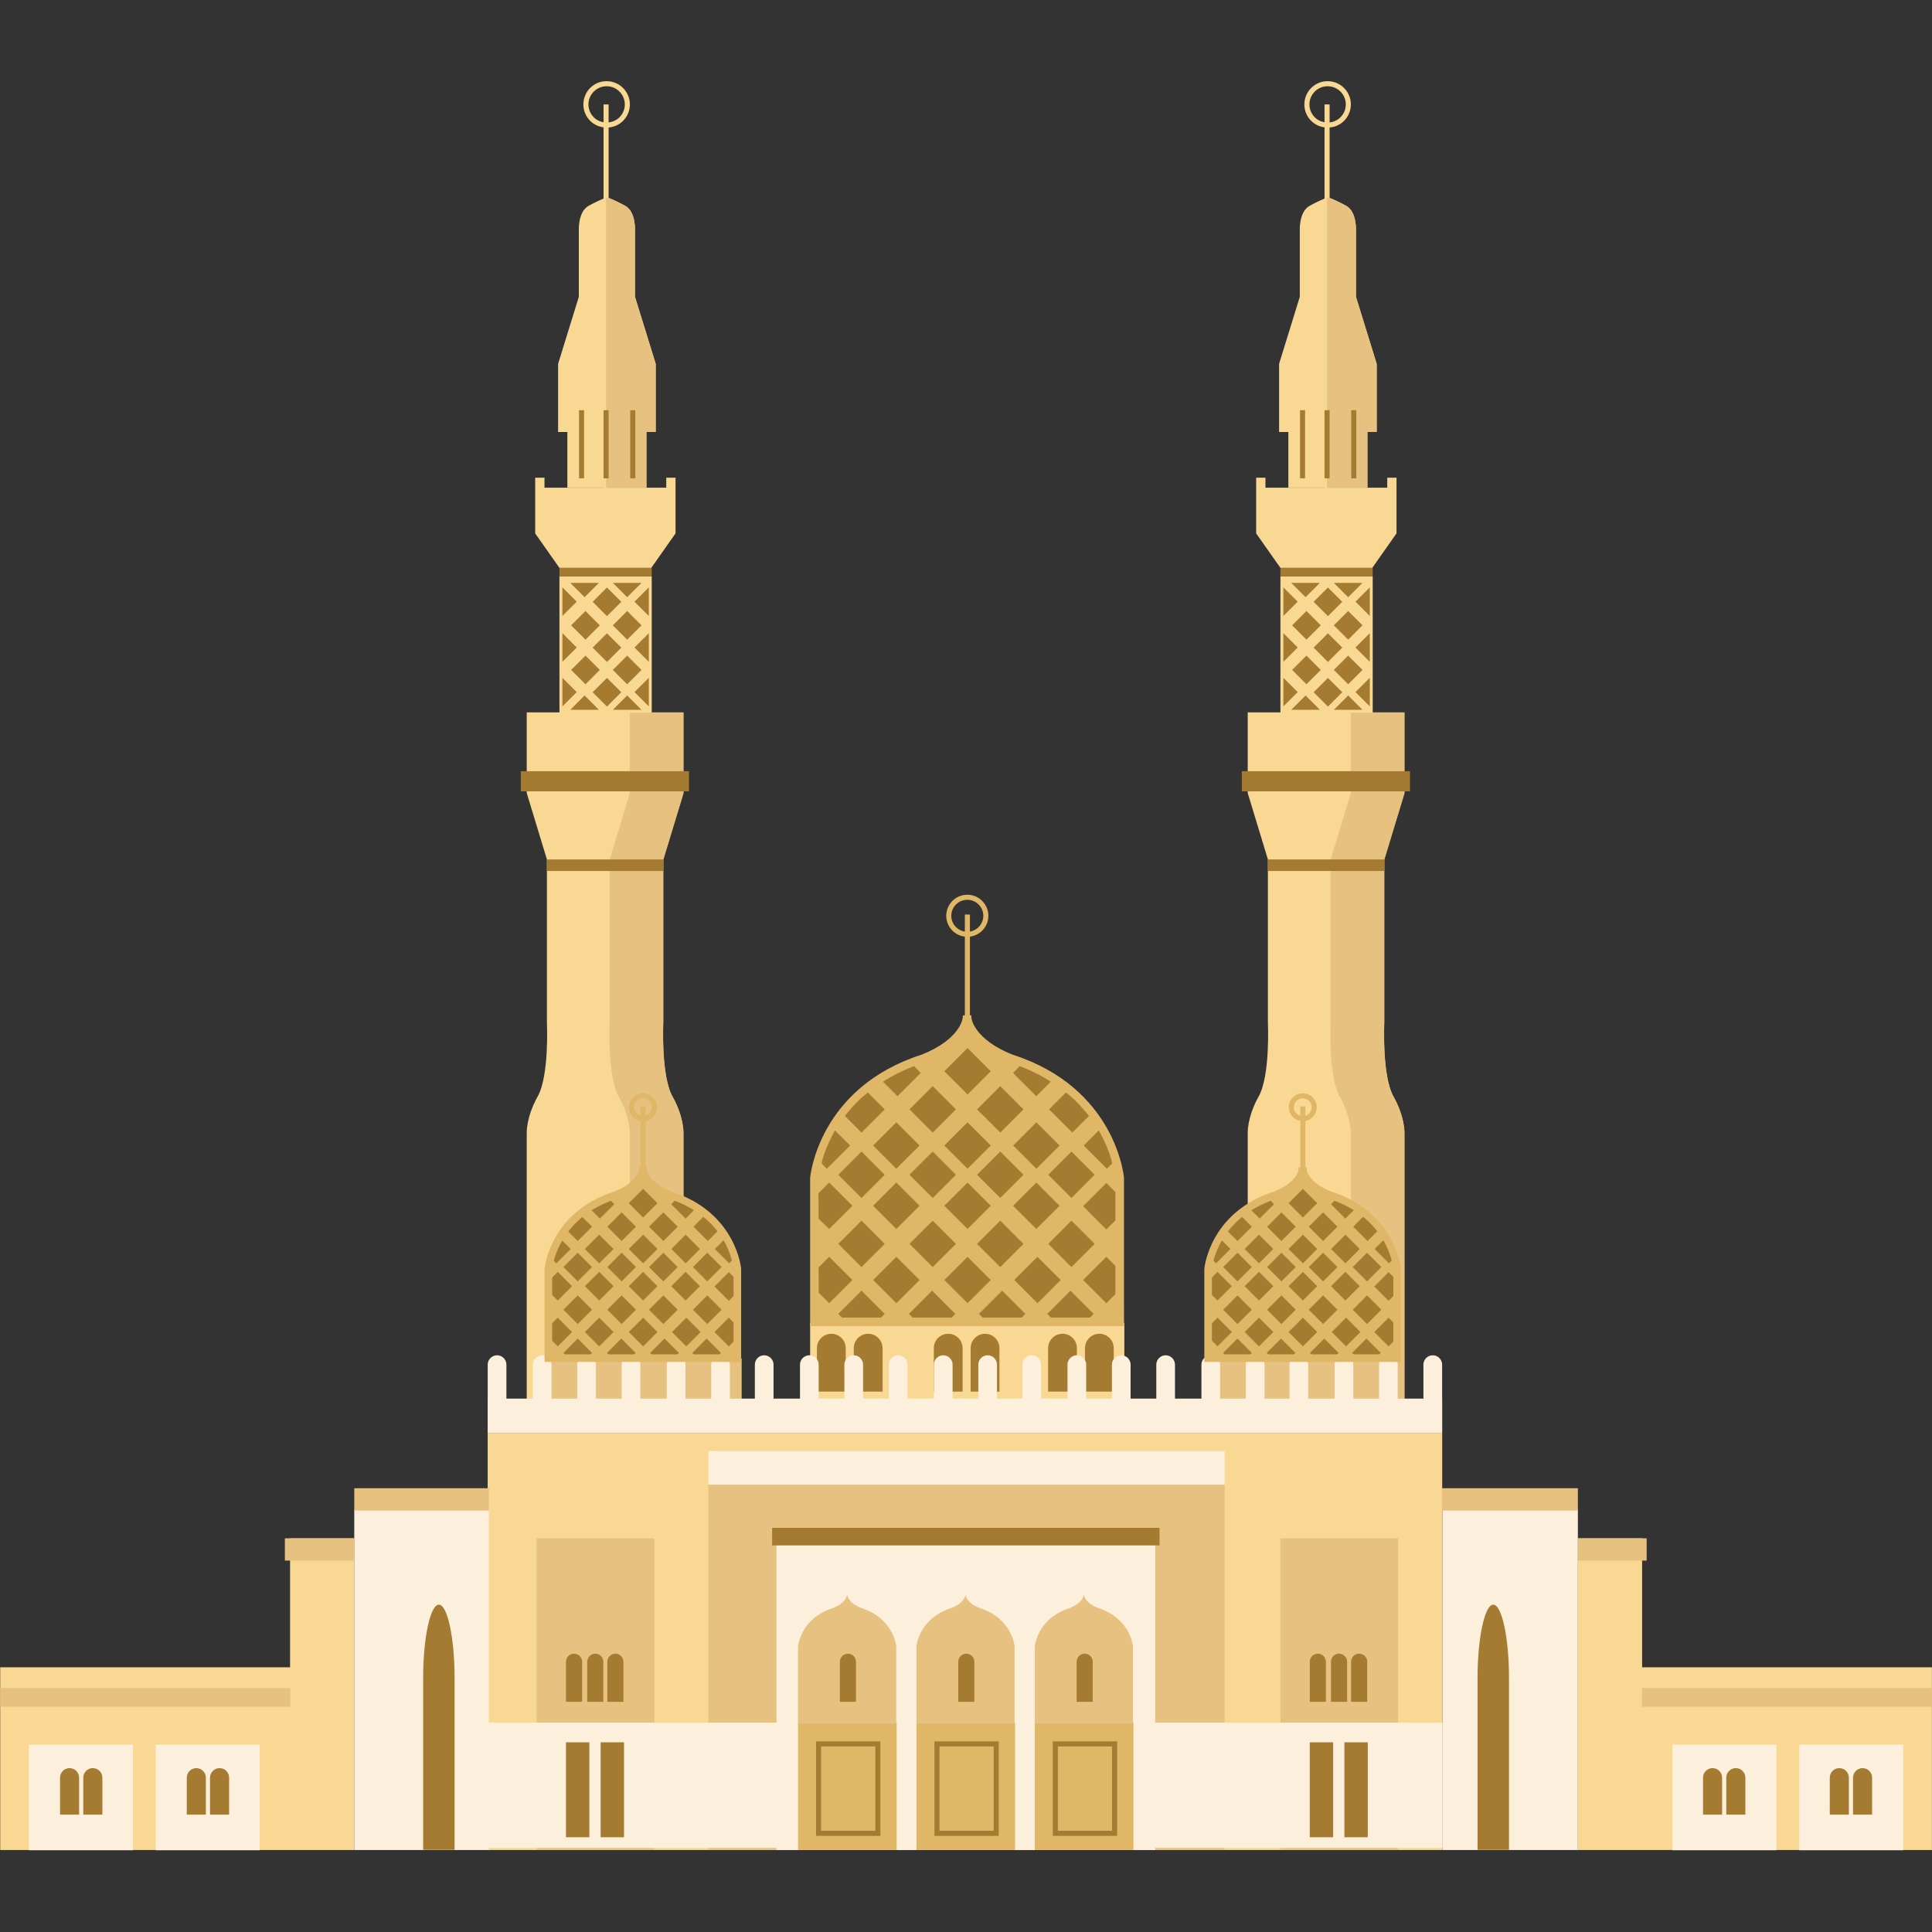 <svg xmlns="http://www.w3.org/2000/svg" xmlns:xlink="http://www.w3.org/1999/xlink" width="500" zoomAndPan="magnify" viewBox="0 0 375 375" height="500" preserveAspectRatio="xMidYMid meet" version="1.2"><rect x="0" y="0" width="375" height="375" fill="#333333" stroke="none"/><defs><clipPath id="774c3593b0"><path d="M 0.039 256.648 L 374.992 256.648 L 374.992 359.105 L 0.039 359.105 Z M 0.039 256.648 "/></clipPath><clipPath id="6d7721e535"><path d="M 104 288 L 272 288 L 272 359.184 L 104 359.184 Z M 104 288 "/></clipPath><clipPath id="258982571e"><path d="M 68 293 L 307 293 L 307 359.184 L 68 359.184 Z M 68 293 "/></clipPath><clipPath id="b637a6a366"><path d="M 154 334 L 220 334 L 220 359.184 L 154 359.184 Z M 154 334 "/></clipPath><clipPath id="837b568346"><path d="M 5.516 338 L 370 338 L 370 359.133 L 5.516 359.133 Z M 5.516 338 "/></clipPath><clipPath id="1443cb21d0"><path d="M 102 15.684 L 273 15.684 L 273 277 L 102 277 Z M 102 15.684 "/></clipPath><clipPath id="b814398baa"><path d="M 0.039 288.715 L 374.992 288.715 L 374.992 334.859 L 0.039 334.859 Z M 0.039 288.715 "/></clipPath><clipPath id="10186dfa9d"><path d="M 11 79 L 364 79 L 364 359.184 L 11 359.184 Z M 11 79 "/></clipPath></defs><g id="bb65a606c2"><g clip-rule="nonzero" clip-path="url(#774c3593b0)"><path style=" stroke:none;fill-rule:nonzero;fill:#f8d893;fill-opacity:1;" d="M 94.656 359.086 L 279.93 359.086 L 279.93 278.129 L 94.656 278.129 Z M 218.234 256.754 L 157.246 256.754 L 157.246 274.812 L 218.234 274.812 Z M 318.734 323.617 L 318.734 298.59 L 306.262 298.59 L 306.262 359.086 L 374.988 359.086 L 374.988 323.617 Z M 56.301 298.59 L 68.762 298.59 L 68.762 359.086 L 0.039 359.086 L 0.039 323.617 L 56.301 323.617 L 56.301 298.59 "/></g><g clip-rule="nonzero" clip-path="url(#6d7721e535)"><path style=" stroke:none;fill-rule:nonzero;fill:#e6c17f;fill-opacity:1;" d="M 248.523 298.59 L 248.523 359.086 L 271.363 359.086 L 271.363 298.59 Z M 137.5 359.086 L 237.707 359.086 L 237.707 288.145 L 137.5 288.145 Z M 104.156 298.59 L 127 298.59 L 127 359.086 L 104.156 359.086 L 104.156 298.59 "/></g><g clip-rule="nonzero" clip-path="url(#258982571e)"><path style=" stroke:none;fill-rule:nonzero;fill:#fcf0dd;fill-opacity:1;" d="M 279.957 293.02 L 279.957 359.086 L 306.266 359.086 L 306.266 293.02 Z M 224.227 334.371 L 279.93 334.371 L 279.93 358.688 L 224.227 358.688 L 224.227 359.086 L 150.715 359.086 L 150.715 358.688 L 94.887 358.688 L 94.887 359.086 L 68.762 359.086 L 68.762 293.02 L 94.887 293.02 L 94.887 334.371 L 150.715 334.371 L 150.715 299.902 L 224.227 299.902 L 224.227 334.371 "/></g><g clip-rule="nonzero" clip-path="url(#b637a6a366)"><path style=" stroke:none;fill-rule:nonzero;fill:#e0b667;fill-opacity:1;" d="M 200.855 334.34 L 200.855 359.086 L 220 359.086 L 220 334.34 Z M 177.879 359.086 L 197.02 359.086 L 197.02 334.34 L 177.879 334.34 Z M 154.898 334.34 L 174.043 334.34 L 174.043 359.086 L 154.898 359.086 L 154.898 334.34 "/></g><g clip-rule="nonzero" clip-path="url(#837b568346)"><path style=" stroke:none;fill-rule:nonzero;fill:#fcf0dd;fill-opacity:1;" d="M 324.633 359.133 L 344.809 359.133 L 344.809 338.633 L 324.633 338.633 Z M 349.234 338.633 L 349.234 359.133 L 369.41 359.133 L 369.41 338.633 Z M 30.219 359.133 L 50.391 359.133 L 50.391 338.633 L 30.219 338.633 Z M 5.617 338.633 L 25.793 338.633 L 25.793 359.133 L 5.617 359.133 L 5.617 338.633 "/></g><g clip-rule="nonzero" clip-path="url(#1443cb21d0)"><path style=" stroke:none;fill-rule:nonzero;fill:#f8d893;fill-opacity:1;" d="M 257.09 23.73 L 257.09 20.27 L 258.074 20.27 L 258.074 23.766 C 258.82 23.684 259.52 23.379 260.078 22.867 C 260.773 22.227 261.18 21.355 261.215 20.414 C 261.254 19.473 260.926 18.574 260.285 17.879 C 259.648 17.188 258.777 16.785 257.836 16.742 C 257.785 16.742 257.734 16.742 257.684 16.742 C 256.797 16.742 255.953 17.066 255.297 17.672 C 254.605 18.312 254.199 19.184 254.164 20.121 C 254.125 21.062 254.453 21.965 255.09 22.66 C 255.629 23.238 256.324 23.598 257.09 23.73 Z M 248.527 110.223 L 243.82 103.531 L 243.82 92.719 L 245.625 92.719 L 245.625 94.656 L 257.09 94.656 L 257.09 94.641 L 250.07 94.641 L 250.07 83.848 L 248.27 83.848 L 248.27 70.625 L 252.289 57.613 L 252.289 44.812 C 252.289 44.812 252.078 41.109 254.199 39.945 C 255.539 39.207 256.539 38.77 257.09 38.543 L 257.09 24.719 C 256.047 24.582 255.09 24.105 254.367 23.324 C 253.551 22.438 253.129 21.285 253.18 20.082 C 253.23 18.875 253.746 17.766 254.633 16.949 C 255.52 16.133 256.656 15.707 257.875 15.762 C 259.082 15.812 260.195 16.328 261.012 17.215 C 261.824 18.102 262.246 19.254 262.199 20.457 C 262.148 21.66 261.633 22.77 260.742 23.59 C 260 24.273 259.066 24.664 258.074 24.746 L 258.074 38.422 C 258.48 38.574 259.613 39.023 261.285 39.945 C 263.402 41.109 263.191 44.812 263.191 44.812 L 263.191 57.613 L 267.215 70.625 L 267.215 83.848 L 265.414 83.848 L 265.414 94.641 L 258.074 94.641 L 258.074 94.656 L 269.262 94.656 L 269.262 92.719 L 271.062 92.719 L 271.062 103.531 L 266.355 110.223 Z M 270.461 212.824 C 268.172 208.746 268.664 198.469 268.664 198.469 L 268.664 166.816 L 272.582 153.926 L 272.582 138.266 L 266.441 138.266 L 266.441 111.891 L 248.527 111.891 L 248.527 138.266 L 242.18 138.266 L 242.18 153.926 L 246.098 166.816 L 246.098 198.469 C 246.098 198.469 246.586 208.746 244.305 212.824 C 242.02 216.902 242.18 220.004 242.18 220.004 L 242.18 276.941 L 272.582 276.941 L 272.582 220.004 C 272.582 220.004 272.742 216.902 270.461 212.824 Z M 117.148 23.73 L 117.148 20.27 L 118.133 20.27 L 118.133 23.762 C 118.875 23.68 119.578 23.379 120.137 22.867 C 120.828 22.227 121.234 21.355 121.273 20.414 C 121.352 18.473 119.836 16.824 117.891 16.742 C 117.844 16.742 117.793 16.742 117.746 16.742 C 115.867 16.742 114.297 18.23 114.219 20.121 C 114.184 21.062 114.512 21.965 115.152 22.66 C 115.684 23.238 116.383 23.598 117.148 23.73 Z M 108.586 110.223 L 103.879 103.531 L 103.879 92.719 L 105.684 92.719 L 105.684 94.656 L 117.148 94.656 L 117.148 94.641 L 110.125 94.641 L 110.125 83.848 L 108.328 83.848 L 108.328 70.625 L 112.348 57.613 L 112.348 44.812 C 112.348 44.812 112.137 41.109 114.254 39.945 C 115.598 39.207 116.598 38.77 117.148 38.543 L 117.148 24.719 C 116.105 24.582 115.148 24.105 114.426 23.324 C 113.609 22.438 113.188 21.285 113.238 20.082 C 113.34 17.598 115.418 15.645 117.934 15.762 C 120.418 15.863 122.359 17.969 122.258 20.457 C 122.203 21.66 121.691 22.77 120.801 23.59 C 120.059 24.273 119.125 24.664 118.133 24.746 L 118.133 38.422 C 118.539 38.574 119.672 39.023 121.348 39.945 C 123.461 41.109 123.25 44.812 123.25 44.812 L 123.25 57.613 L 127.273 70.625 L 127.273 83.848 L 125.473 83.848 L 125.473 94.641 L 118.133 94.641 L 118.133 94.656 L 129.32 94.656 L 129.32 92.719 L 131.121 92.719 L 131.121 103.531 L 126.414 110.223 Z M 130.52 212.824 C 132.801 216.902 132.637 220.004 132.637 220.004 L 132.637 276.941 L 102.238 276.941 L 102.238 220.004 C 102.238 220.004 102.078 216.902 104.363 212.824 C 106.645 208.746 106.156 198.469 106.156 198.469 L 106.156 166.816 L 102.238 153.926 L 102.238 138.266 L 108.586 138.266 L 108.586 111.891 L 126.5 111.891 L 126.5 138.266 L 132.637 138.266 L 132.637 153.926 L 128.719 166.816 L 128.719 198.469 C 128.719 198.469 128.23 208.746 130.52 212.824 "/></g><path style=" stroke:none;fill-rule:nonzero;fill:#e6c17f;fill-opacity:1;" d="M 270.496 212.883 C 268.211 208.805 268.703 198.527 268.703 198.527 L 268.703 166.879 L 272.617 153.988 L 272.617 138.324 L 262.188 138.324 L 262.188 153.988 L 258.273 166.879 L 258.273 198.527 C 258.273 198.527 257.781 208.805 260.066 212.883 C 262.352 216.961 262.188 220.062 262.188 220.062 L 262.188 277 L 272.617 277 L 272.617 220.062 C 272.617 220.062 272.781 216.961 270.496 212.883 Z M 265.414 83.848 L 267.215 83.848 L 267.215 70.625 L 263.191 57.613 L 263.191 44.812 C 263.191 44.812 263.402 41.109 261.285 39.945 C 259.172 38.785 257.898 38.359 257.898 38.359 L 257.582 38.359 L 257.582 94.684 L 265.414 94.641 Z M 128.758 198.527 L 128.758 166.879 L 132.676 153.988 L 132.676 138.324 L 122.246 138.324 L 122.246 153.988 L 118.328 166.879 L 118.328 198.527 C 118.328 198.527 117.836 208.805 120.125 212.883 C 122.41 216.961 122.246 220.062 122.246 220.062 L 122.246 277 L 132.676 277 L 132.676 220.062 C 132.676 220.062 132.836 216.961 130.555 212.883 C 128.27 208.805 128.758 198.527 128.758 198.527 Z M 125.473 94.641 L 117.641 94.684 L 117.641 38.359 L 117.961 38.359 C 117.961 38.359 119.227 38.785 121.348 39.945 C 123.461 41.109 123.25 44.812 123.25 44.812 L 123.25 57.613 L 127.273 70.625 L 127.273 83.848 L 125.473 83.848 L 125.473 94.641 "/><path style=" stroke:none;fill-rule:nonzero;fill:#e6c17f;fill-opacity:1;" d="M 233.699 263.668 L 233.699 274.812 L 272.016 274.812 L 272.016 263.668 Z M 105.641 263.668 L 143.957 263.668 L 143.957 274.812 L 105.641 274.812 L 105.641 263.668 "/><path style=" stroke:none;fill-rule:nonzero;fill:#e0b667;fill-opacity:1;" d="M 217.43 256.668 L 217.43 228.629 C 217.43 228.629 216.145 211.75 196.219 205.375 C 188.246 202.188 187.852 197.809 187.852 197.809 L 187.566 197.809 C 187.566 197.809 187.164 202.188 179.195 205.375 C 159.27 211.75 157.984 228.629 157.984 228.629 L 157.984 256.668 Z M 271.18 263.613 L 271.18 246.309 C 271.18 246.309 270.387 235.895 258.09 231.961 C 253.172 229.992 252.926 227.289 252.926 227.289 L 252.75 227.289 C 252.75 227.289 252.504 229.992 247.582 231.961 C 235.289 235.895 234.492 246.309 234.492 246.309 L 234.492 263.613 Z M 106.434 263.613 L 106.434 246.309 C 106.434 246.309 107.227 235.895 119.523 231.961 C 124.445 229.992 124.688 227.289 124.688 227.289 L 124.867 227.289 C 124.867 227.289 125.109 229.992 130.027 231.961 C 142.328 235.895 143.121 246.309 143.121 246.309 L 143.121 263.613 L 106.434 263.613 "/><path style=" stroke:none;fill-rule:nonzero;fill:#a47b30;fill-opacity:1;" d="M 213.387 258.883 C 211.852 258.883 210.594 260.137 210.594 261.672 L 210.594 270.109 L 216.18 270.109 L 216.18 261.672 C 216.18 260.137 214.922 258.883 213.387 258.883 Z M 206.234 258.883 C 204.699 258.883 203.441 260.137 203.441 261.672 L 203.441 270.109 L 209.027 270.109 L 209.027 261.672 C 209.027 260.137 207.77 258.883 206.234 258.883 Z M 191.195 258.883 C 189.66 258.883 188.406 260.137 188.406 261.672 L 188.406 270.109 L 193.988 270.109 L 193.988 261.672 C 193.988 260.137 192.734 258.883 191.195 258.883 Z M 184.043 258.883 C 182.512 258.883 181.254 260.137 181.254 261.672 L 181.254 270.109 L 186.84 270.109 L 186.84 261.672 C 186.84 260.137 185.582 258.883 184.043 258.883 Z M 168.508 258.883 C 166.977 258.883 165.719 260.137 165.719 261.672 L 165.719 270.109 L 171.305 270.109 L 171.305 261.672 C 171.305 260.137 170.047 258.883 168.508 258.883 Z M 164.152 261.672 L 164.152 270.109 L 158.566 270.109 L 158.566 261.672 C 158.566 260.137 159.824 258.883 161.359 258.883 C 162.891 258.883 164.152 260.137 164.152 261.672 "/><path style=" stroke:none;fill-rule:nonzero;fill:#fcf0dd;fill-opacity:1;" d="M 279.914 271.473 L 279.914 264.871 C 279.914 263.875 279.098 263.059 278.102 263.059 C 277.102 263.059 276.285 263.875 276.285 264.871 L 276.285 271.473 L 271.297 271.473 L 271.297 264.871 C 271.297 263.875 270.477 263.059 269.48 263.059 C 268.484 263.059 267.668 263.875 267.668 264.871 L 267.668 271.473 L 262.68 271.473 L 262.68 264.871 C 262.68 263.875 261.863 263.059 260.863 263.059 C 259.867 263.059 259.051 263.875 259.051 264.871 L 259.051 271.473 L 253.918 271.473 L 253.918 264.871 C 253.918 263.875 253.102 263.059 252.105 263.059 C 251.105 263.059 250.289 263.875 250.289 264.871 L 250.289 271.473 L 245.445 271.473 L 245.445 264.871 C 245.445 263.875 244.629 263.059 243.629 263.059 C 242.633 263.059 241.816 263.875 241.816 264.871 L 241.816 271.473 L 236.824 271.473 L 236.824 264.871 C 236.824 263.875 236.012 263.059 235.012 263.059 C 234.016 263.059 233.199 263.875 233.199 264.871 L 233.199 271.473 L 228.062 271.473 L 228.062 264.871 C 228.062 263.875 227.246 263.059 226.25 263.059 C 225.25 263.059 224.438 263.875 224.438 264.871 L 224.438 271.473 L 219.449 271.473 L 219.449 264.871 C 219.449 263.875 218.633 263.059 217.633 263.059 C 216.637 263.059 215.82 263.875 215.82 264.871 L 215.82 271.473 L 210.828 271.473 L 210.828 264.871 C 210.828 263.875 210.012 263.059 209.016 263.059 C 208.02 263.059 207.203 263.875 207.203 264.871 L 207.203 271.473 L 202.07 271.473 L 202.07 264.871 C 202.07 263.875 201.254 263.059 200.254 263.059 C 199.258 263.059 198.441 263.875 198.441 264.871 L 198.441 271.473 L 193.516 271.473 L 193.516 264.871 C 193.516 263.875 192.699 263.059 191.703 263.059 C 190.707 263.059 189.887 263.875 189.887 264.871 L 189.887 271.473 L 184.898 271.473 L 184.898 264.871 C 184.898 263.875 184.086 263.059 183.09 263.059 C 182.09 263.059 181.273 263.875 181.273 264.871 L 181.273 271.473 L 176.137 271.473 L 176.137 264.871 C 176.137 263.875 175.32 263.059 174.324 263.059 C 173.328 263.059 172.512 263.875 172.512 264.871 L 172.512 271.473 L 167.523 271.473 L 167.523 264.871 C 167.523 263.875 166.703 263.059 165.707 263.059 C 164.711 263.059 163.895 263.875 163.895 264.871 L 163.895 271.473 L 158.902 271.473 L 158.902 264.871 C 158.902 263.875 158.09 263.059 157.09 263.059 C 156.094 263.059 155.277 263.875 155.277 264.871 L 155.277 271.473 L 150.141 271.473 L 150.141 264.871 C 150.141 263.875 149.324 263.059 148.328 263.059 C 147.328 263.059 146.516 263.875 146.516 264.871 L 146.516 271.473 L 141.668 271.473 L 141.668 264.871 C 141.668 263.875 140.855 263.059 139.855 263.059 C 138.859 263.059 138.043 263.875 138.043 264.871 L 138.043 271.473 L 133.051 271.473 L 133.051 264.871 C 133.051 263.875 132.234 263.059 131.234 263.059 C 130.238 263.059 129.422 263.875 129.422 264.871 L 129.422 271.473 L 124.289 271.473 L 124.289 264.871 C 124.289 263.875 123.473 263.059 122.477 263.059 C 121.48 263.059 120.66 263.875 120.66 264.871 L 120.66 271.473 L 115.672 271.473 L 115.672 264.871 C 115.672 263.875 114.859 263.059 113.859 263.059 C 112.863 263.059 112.047 263.875 112.047 264.871 L 112.047 271.473 L 107.055 271.473 L 107.055 264.871 C 107.055 263.875 106.238 263.059 105.242 263.059 C 104.242 263.059 103.426 263.875 103.426 264.871 L 103.426 271.473 L 98.293 271.473 L 98.293 264.871 C 98.293 263.875 97.477 263.059 96.48 263.059 C 95.48 263.059 94.664 263.875 94.664 264.871 L 94.664 271.473 L 94.656 271.473 L 94.656 278.152 L 279.93 278.152 L 279.93 271.473 Z M 137.5 281.648 L 237.707 281.648 L 237.707 288.168 L 137.5 288.168 L 137.5 281.648 "/><g clip-rule="nonzero" clip-path="url(#b814398baa)"><path style=" stroke:none;fill-rule:nonzero;fill:#e6c17f;fill-opacity:1;" d="M 319.613 298.578 L 306.262 298.578 L 306.262 302.914 L 319.613 302.914 Z M 306.266 288.863 L 279.883 288.863 L 279.883 293.199 L 306.266 293.199 Z M 318.707 327.637 L 318.707 331.289 L 374.988 331.289 L 374.988 327.637 Z M 213.113 312.109 C 210.555 311.09 210.43 309.684 210.43 309.684 L 210.336 309.684 C 210.336 309.684 210.211 311.09 207.652 312.109 C 201.266 314.152 200.855 319.566 200.855 319.566 L 200.855 334.559 L 219.91 334.559 L 219.91 319.566 C 219.91 319.566 219.496 314.152 213.113 312.109 Z M 190.133 312.109 C 187.578 311.09 187.449 309.684 187.449 309.684 L 187.359 309.684 C 187.359 309.684 187.23 311.09 184.676 312.109 C 178.289 314.152 177.879 319.566 177.879 319.566 L 177.879 334.559 L 196.934 334.559 L 196.934 319.566 C 196.934 319.566 196.52 314.152 190.133 312.109 Z M 167.156 312.109 C 164.602 311.09 164.473 309.684 164.473 309.684 L 164.379 309.684 C 164.379 309.684 164.254 311.09 161.699 312.109 C 155.312 314.152 154.898 319.566 154.898 319.566 L 154.898 334.559 L 173.953 334.559 L 173.953 319.566 C 173.953 319.566 173.543 314.152 167.156 312.109 Z M 55.293 302.914 L 68.762 302.914 L 68.762 298.578 L 55.293 298.578 Z M 68.762 293.199 L 94.887 293.199 L 94.887 288.863 L 68.762 288.863 Z M 0.039 327.637 L 56.332 327.637 L 56.332 331.289 L 0.039 331.289 L 0.039 327.637 "/></g><g clip-rule="nonzero" clip-path="url(#10186dfa9d)"><path style=" stroke:none;fill-rule:nonzero;fill:#a47b30;fill-opacity:1;" d="M 289.844 311.461 C 288.168 311.461 286.793 318.008 286.793 325.598 L 286.793 359.047 L 292.895 359.047 L 292.895 325.598 C 292.895 318.008 291.523 311.461 289.844 311.461 Z M 332.41 343.191 C 331.391 343.191 330.559 344.027 330.559 345.043 L 330.559 352.219 L 334.262 352.219 L 334.262 345.043 C 334.262 344.027 333.426 343.191 332.41 343.191 Z M 336.922 343.191 C 335.902 343.191 335.07 344.027 335.07 345.043 L 335.07 352.219 L 338.773 352.219 L 338.773 345.043 C 338.773 344.027 337.941 343.191 336.922 343.191 Z M 357.008 343.191 C 355.992 343.191 355.16 344.027 355.16 345.043 L 355.16 352.219 L 358.863 352.219 L 358.863 345.043 C 358.863 344.027 358.031 343.191 357.008 343.191 Z M 361.523 343.191 C 360.504 343.191 359.672 344.027 359.672 345.043 L 359.672 352.219 L 363.375 352.219 L 363.375 345.043 C 363.375 344.027 362.543 343.191 361.523 343.191 Z M 85.184 311.461 C 83.508 311.461 82.133 318.008 82.133 325.598 L 82.133 359.047 L 88.234 359.047 L 88.234 325.598 C 88.234 318.008 86.863 311.461 85.184 311.461 Z M 261.473 322.543 C 261.473 321.684 260.77 320.98 259.91 320.98 C 259.051 320.98 258.344 321.684 258.344 322.543 L 258.344 330.32 L 261.473 330.32 Z M 265.375 322.543 C 265.375 321.684 264.672 320.98 263.812 320.98 C 262.949 320.98 262.246 321.684 262.246 322.543 L 262.246 330.32 L 265.375 330.32 Z M 255.785 320.98 C 254.93 320.98 254.227 321.684 254.227 322.543 L 254.227 330.32 L 257.352 330.32 L 257.352 322.543 C 257.352 321.684 256.645 320.98 255.785 320.98 Z M 260.949 356.609 L 265.484 356.609 L 265.484 338.184 L 260.949 338.184 Z M 254.223 356.609 L 258.758 356.609 L 258.758 338.184 L 254.223 338.184 Z M 113.98 322.543 L 113.98 330.32 L 117.105 330.32 L 117.105 322.543 C 117.105 321.684 116.402 320.98 115.547 320.98 C 114.684 320.98 113.98 321.684 113.98 322.543 Z M 210.535 320.98 C 209.676 320.98 208.973 321.684 208.973 322.543 L 208.973 330.32 L 212.098 330.32 L 212.098 322.543 C 212.098 321.684 211.395 320.98 210.535 320.98 Z M 205.332 355.352 L 215.855 355.352 L 215.855 338.984 L 205.332 338.984 Z M 204.348 338 L 216.84 338 L 216.84 356.336 L 204.348 356.336 Z M 187.559 320.98 C 186.699 320.98 185.996 321.684 185.996 322.543 L 185.996 330.32 L 189.121 330.32 L 189.121 322.543 C 189.121 321.684 188.418 320.98 187.559 320.98 Z M 182.355 355.352 L 192.879 355.352 L 192.879 338.984 L 182.355 338.984 Z M 181.371 338 L 193.859 338 L 193.859 356.336 L 181.371 356.336 Z M 164.582 320.98 C 163.719 320.98 163.02 321.684 163.02 322.543 L 163.02 330.32 L 166.145 330.32 L 166.145 322.543 C 166.145 321.684 165.441 320.98 164.582 320.98 Z M 119.449 320.98 C 118.586 320.98 117.883 321.684 117.883 322.543 L 117.883 330.32 L 121.008 330.32 L 121.008 322.543 C 121.008 321.684 120.309 320.98 119.449 320.98 Z M 109.859 322.543 L 109.859 330.32 L 112.988 330.32 L 112.988 322.543 C 112.988 321.684 112.285 320.98 111.422 320.98 C 110.562 320.98 109.859 321.684 109.859 322.543 Z M 42.617 343.191 C 41.598 343.191 40.766 344.027 40.766 345.043 L 40.766 352.219 L 44.469 352.219 L 44.469 345.043 C 44.469 344.027 43.637 343.191 42.617 343.191 Z M 38.105 343.191 C 37.09 343.191 36.254 344.027 36.254 345.043 L 36.254 352.219 L 39.957 352.219 L 39.957 345.043 C 39.957 344.027 39.125 343.191 38.105 343.191 Z M 18.016 343.191 C 17 343.191 16.164 344.027 16.164 345.043 L 16.164 352.219 L 19.871 352.219 L 19.871 345.043 C 19.871 344.027 19.035 343.191 18.016 343.191 Z M 13.504 343.191 C 12.484 343.191 11.656 344.027 11.656 345.043 L 11.656 352.219 L 15.355 352.219 L 15.355 345.043 C 15.355 344.027 14.523 343.191 13.504 343.191 Z M 116.586 356.609 L 121.121 356.609 L 121.121 338.184 L 116.586 338.184 Z M 109.859 356.609 L 114.395 356.609 L 114.395 338.184 L 109.859 338.184 Z M 159.375 355.352 L 169.898 355.352 L 169.898 338.984 L 159.375 338.984 Z M 158.395 338 L 170.883 338 L 170.883 356.336 L 158.395 356.336 Z M 216.5 231.383 L 214.742 229.621 L 210.238 234.129 L 214.742 238.633 L 216.5 236.875 Z M 216.5 251.199 L 216.5 245.703 L 214.742 243.949 L 210.238 248.449 L 214.742 252.953 Z M 211.57 255.738 L 212.281 255.027 L 207.777 250.52 L 203.27 255.027 L 203.98 255.738 Z M 198.312 255.738 L 199.023 255.027 L 194.52 250.52 L 190.012 255.027 L 190.727 255.738 Z M 184.719 255.738 L 185.43 255.027 L 180.926 250.52 L 176.418 255.027 L 177.133 255.738 Z M 171.008 255.738 L 171.723 255.027 L 167.219 250.52 L 162.711 255.027 L 163.422 255.738 Z M 158.895 245.996 L 158.918 250.93 L 160.945 252.953 L 165.453 248.449 L 160.945 243.949 Z M 160.945 238.543 L 165.453 234.039 L 160.945 229.535 L 158.859 231.629 L 158.891 236.555 Z M 178.484 248.449 L 173.977 243.949 L 169.473 248.449 L 173.977 252.953 Z M 167.219 245.941 L 171.723 241.438 L 167.219 236.93 L 162.711 241.438 Z M 169.473 234.039 L 173.977 238.543 L 178.484 234.039 L 173.977 229.535 Z M 214.852 226.848 L 215.871 225.824 C 215.379 223.082 213.273 219.414 213.273 219.414 L 210.344 222.344 Z M 208.129 219.836 L 211.363 216.602 C 211.363 216.602 209.27 213.848 206.898 212.055 L 203.621 215.328 Z M 203.961 209.957 C 203.961 209.957 201.238 208.133 197.91 206.945 L 196.637 208.266 L 201.141 212.77 Z M 165.004 222.344 L 162.074 219.414 C 162.074 219.414 159.969 223.082 159.473 225.824 L 160.496 226.848 Z M 169.473 222.344 L 173.977 226.848 L 178.484 222.344 L 173.977 217.84 Z M 162.711 228.02 L 167.219 232.523 L 171.723 228.02 L 167.219 223.516 Z M 171.723 215.328 L 168.445 212.055 C 166.078 213.848 163.984 216.602 163.984 216.602 L 167.219 219.836 Z M 205.879 248.449 L 201.371 243.949 L 196.867 248.449 L 201.371 252.953 Z M 192.305 248.449 L 187.797 243.949 L 183.293 248.449 L 187.797 252.953 Z M 212.477 241.438 L 207.969 236.93 L 203.465 241.438 L 207.969 245.941 Z M 198.656 241.438 L 194.152 236.93 L 189.645 241.438 L 194.152 245.941 Z M 185.543 241.438 L 181.039 236.93 L 176.531 241.438 L 181.039 245.941 Z M 205.656 234.039 L 201.148 229.535 L 196.641 234.039 L 201.148 238.543 Z M 192.305 234.039 L 187.797 229.535 L 183.293 234.039 L 187.797 238.543 Z M 196.66 222.344 L 201.168 226.848 L 205.672 222.344 L 201.168 217.84 Z M 183.293 222.344 L 187.797 226.848 L 192.305 222.344 L 187.797 217.84 Z M 207.969 223.516 L 203.465 228.02 L 207.969 232.523 L 212.477 228.02 Z M 189.645 228.02 L 194.152 232.523 L 198.656 228.02 L 194.152 223.516 Z M 176.531 228.02 L 181.039 232.523 L 185.543 228.02 L 181.039 223.516 Z M 194.152 219.836 L 198.656 215.328 L 194.152 210.82 L 189.645 215.328 Z M 181.039 219.836 L 185.543 215.328 L 181.039 210.82 L 176.531 215.328 Z M 178.707 208.266 L 177.434 206.945 C 174.105 208.133 171.391 209.957 171.391 209.957 L 174.203 212.77 Z M 192.305 207.93 L 187.797 203.426 L 183.293 207.93 L 187.797 212.434 Z M 266.742 249.703 L 269.523 252.484 L 270.605 251.398 L 270.605 248.008 L 269.523 246.922 Z M 266.742 258.547 L 269.523 261.324 L 270.605 260.238 L 270.605 256.852 L 269.523 255.762 Z M 262.441 262.602 L 262.879 263.043 L 267.566 263.043 L 268.004 262.602 L 265.223 259.82 Z M 259.82 262.602 L 257.039 259.82 L 254.262 262.602 L 254.699 263.043 L 259.383 263.043 Z M 245.871 262.602 L 246.309 263.043 L 250.992 263.043 L 251.43 262.602 L 248.652 259.82 Z M 237.414 262.602 L 237.852 263.043 L 242.531 263.043 L 242.973 262.602 L 240.191 259.82 Z M 236.32 255.762 L 235.059 257.031 L 235.07 260.074 L 236.32 261.324 L 239.102 258.547 Z M 239.102 249.648 L 236.32 246.867 L 235.035 248.16 L 235.055 251.199 L 236.32 252.43 Z M 244.367 255.762 L 241.586 258.547 L 244.367 261.324 L 247.148 258.547 Z M 240.191 256.996 L 242.977 254.215 L 240.191 251.438 L 237.414 254.215 Z M 247.148 249.648 L 244.367 246.867 L 241.586 249.648 L 244.367 252.43 Z M 270.219 244.582 C 269.914 242.887 268.617 240.625 268.617 240.625 L 266.809 242.43 L 269.59 245.211 Z M 267.438 238.887 C 267.438 238.887 266.145 237.188 264.68 236.082 L 262.66 238.102 L 265.441 240.883 Z M 258.348 233.742 L 261.129 236.523 L 262.867 234.789 C 262.867 234.789 261.191 233.66 259.137 232.93 Z M 238.824 242.43 L 237.02 240.625 C 237.02 240.625 235.715 242.887 235.414 244.582 L 236.043 245.211 Z M 241.586 242.43 L 244.367 245.211 L 247.148 242.43 L 244.367 239.652 Z M 237.414 245.934 L 240.191 248.715 L 242.977 245.934 L 240.191 243.152 Z M 242.977 238.102 L 240.953 236.082 C 239.492 237.188 238.195 238.887 238.195 238.887 L 240.191 240.883 Z M 261.273 255.762 L 258.492 258.547 L 261.273 261.324 L 264.051 258.547 Z M 252.895 255.762 L 250.113 258.547 L 252.895 261.324 L 255.672 258.547 Z M 268.125 254.215 L 265.344 251.438 L 262.562 254.215 L 265.344 256.996 Z M 259.594 254.215 L 256.812 251.438 L 254.031 254.215 L 256.812 256.996 Z M 251.5 254.215 L 248.723 251.438 L 245.941 254.215 L 248.723 256.996 Z M 263.914 249.648 L 261.133 246.867 L 258.352 249.648 L 261.133 252.43 Z M 255.672 249.648 L 252.895 246.867 L 250.113 249.648 L 252.895 252.43 Z M 261.145 239.652 L 258.367 242.43 L 261.145 245.211 L 263.926 242.43 Z M 255.672 242.43 L 252.895 239.652 L 250.113 242.43 L 252.895 245.211 Z M 265.344 243.152 L 262.562 245.934 L 265.344 248.715 L 268.125 245.934 Z M 259.594 245.934 L 256.812 243.152 L 254.031 245.934 L 256.812 248.715 Z M 245.941 245.934 L 248.723 248.715 L 251.5 245.934 L 248.723 243.152 Z M 254.031 238.102 L 256.812 240.883 L 259.594 238.102 L 256.812 235.324 Z M 245.941 238.102 L 248.723 240.883 L 251.5 238.102 L 248.723 235.324 Z M 244.504 236.523 L 247.285 233.742 L 246.5 232.93 C 244.445 233.66 242.766 234.789 242.766 234.789 Z M 250.113 233.535 L 252.895 236.316 L 255.672 233.535 L 252.895 230.758 Z M 138.68 249.703 L 141.461 252.484 L 142.547 251.398 L 142.547 248.008 L 141.461 246.922 Z M 138.68 258.547 L 141.461 261.324 L 142.547 260.238 L 142.547 256.852 L 141.461 255.762 Z M 134.379 262.602 L 134.82 263.043 L 139.504 263.043 L 139.941 262.602 L 137.16 259.82 Z M 126.199 262.602 L 126.641 263.043 L 131.32 263.043 L 131.762 262.602 L 128.98 259.82 Z M 117.809 262.602 L 118.25 263.043 L 122.934 263.043 L 123.371 262.602 L 120.59 259.82 Z M 114.914 262.602 L 112.133 259.82 L 109.352 262.602 L 109.789 263.043 L 114.473 263.043 Z M 108.262 255.762 L 106.996 257.031 L 107.008 260.074 L 108.262 261.324 L 111.043 258.547 Z M 111.043 249.648 L 108.262 246.867 L 106.977 248.16 L 106.992 251.199 L 108.262 252.43 Z M 116.305 255.762 L 113.523 258.547 L 116.305 261.324 L 119.086 258.547 Z M 112.133 256.996 L 114.914 254.215 L 112.133 251.438 L 109.352 254.215 Z M 116.305 252.43 L 119.086 249.648 L 116.305 246.867 L 113.523 249.648 Z M 141.527 245.211 L 142.16 244.582 C 141.855 242.887 140.559 240.625 140.559 240.625 L 138.75 242.43 Z M 137.383 240.883 L 139.379 238.887 C 139.379 238.887 138.086 237.188 136.621 236.082 L 134.602 238.102 Z M 130.289 233.742 L 133.07 236.523 L 134.809 234.789 C 134.809 234.789 133.129 233.66 131.074 232.93 Z M 107.355 244.582 L 107.984 245.211 L 110.766 242.43 L 108.957 240.625 C 108.957 240.625 107.656 242.887 107.355 244.582 Z M 116.305 239.652 L 113.523 242.43 L 116.305 245.211 L 119.086 242.43 Z M 114.914 245.934 L 112.133 243.152 L 109.352 245.934 L 112.133 248.715 Z M 110.137 238.887 L 112.133 240.883 L 114.914 238.102 L 112.891 236.082 C 111.43 237.188 110.137 238.887 110.137 238.887 Z M 133.211 255.762 L 130.43 258.547 L 133.211 261.324 L 135.992 258.547 Z M 124.832 255.762 L 122.051 258.547 L 124.832 261.324 L 127.613 258.547 Z M 140.066 254.215 L 137.281 251.438 L 134.5 254.215 L 137.281 256.996 Z M 131.535 254.215 L 128.754 251.438 L 125.973 254.215 L 128.754 256.996 Z M 123.441 254.215 L 120.66 251.438 L 117.879 254.215 L 120.66 256.996 Z M 135.855 249.648 L 133.074 246.867 L 130.293 249.648 L 133.074 252.43 Z M 127.613 249.648 L 124.832 246.867 L 122.051 249.648 L 124.832 252.43 Z M 135.867 242.43 L 133.086 239.652 L 130.305 242.43 L 133.086 245.211 Z M 127.613 242.43 L 124.832 239.652 L 122.051 242.43 L 124.832 245.211 Z M 137.281 243.152 L 134.5 245.934 L 137.281 248.715 L 140.066 245.934 Z M 131.535 245.934 L 128.754 243.152 L 125.973 245.934 L 128.754 248.715 Z M 123.441 245.934 L 120.66 243.152 L 117.879 245.934 L 120.66 248.715 Z M 125.973 238.102 L 128.754 240.883 L 131.535 238.102 L 128.754 235.324 Z M 117.879 238.102 L 120.66 240.883 L 123.441 238.102 L 120.66 235.324 Z M 114.707 234.789 L 116.445 236.523 L 119.227 233.742 L 118.438 232.93 C 116.383 233.66 114.707 234.789 114.707 234.789 Z M 122.051 233.535 L 124.832 236.316 L 127.613 233.535 L 124.832 230.758 Z M 266.441 110.25 L 248.527 110.25 L 248.527 111.891 L 266.441 111.891 Z M 246.098 169.062 L 268.664 169.062 L 268.664 166.816 L 246.098 166.816 Z M 241.039 153.602 L 273.68 153.602 L 273.68 149.688 L 241.039 149.688 Z M 263.258 79.617 L 262.277 79.617 L 262.277 92.84 L 263.258 92.84 Z M 253.312 79.617 L 252.332 79.617 L 252.332 92.84 L 253.312 92.84 Z M 258.074 79.617 L 257.09 79.617 L 257.09 92.84 L 258.074 92.84 Z M 253.41 134.996 L 250.629 137.773 C 250.863 137.773 256.191 137.773 256.191 137.773 Z M 261.676 134.996 L 258.895 137.773 C 259.129 137.773 264.457 137.773 264.457 137.773 Z M 258.895 113.137 L 261.676 115.918 L 264.457 113.137 C 264.223 113.137 258.895 113.137 258.895 113.137 Z M 253.41 115.918 L 256.191 113.137 C 255.953 113.137 250.629 113.137 250.629 113.137 Z M 265.875 131.559 L 263.098 134.336 L 265.875 137.117 C 265.875 136.883 265.875 131.559 265.875 131.559 Z M 249.102 137.117 L 251.883 134.336 L 249.102 131.559 C 249.102 131.797 249.102 137.117 249.102 137.117 Z M 260.535 134.363 L 257.754 131.586 L 254.977 134.363 L 257.754 137.145 Z M 249.102 128.461 L 251.883 125.68 L 249.102 122.898 C 249.102 123.133 249.102 128.461 249.102 128.461 Z M 260.535 125.703 L 257.754 122.926 L 254.977 125.703 L 257.754 128.488 Z M 265.875 114.004 L 263.098 116.785 L 265.875 119.566 C 265.875 119.328 265.875 114.004 265.875 114.004 Z M 249.102 119.566 L 251.883 116.785 L 249.102 114.004 C 249.102 114.242 249.102 119.566 249.102 119.566 Z M 264.457 130.035 L 261.676 127.254 L 258.895 130.035 L 261.676 132.816 Z M 253.582 132.816 L 256.363 130.035 L 253.582 127.254 L 250.801 130.035 Z M 261.676 118.598 L 258.895 121.375 L 261.676 124.156 L 264.457 121.375 Z M 253.582 118.598 L 250.801 121.375 L 253.582 124.156 L 256.363 121.375 Z M 254.977 116.809 L 257.754 119.59 L 260.535 116.809 L 257.754 114.031 Z M 265.875 122.898 L 263.098 125.68 L 265.875 128.461 C 265.875 128.223 265.875 122.898 265.875 122.898 Z M 126.5 110.25 L 108.586 110.25 L 108.586 111.891 L 126.5 111.891 Z M 128.723 166.816 L 106.156 166.816 L 106.156 169.062 L 128.723 169.062 Z M 133.738 149.688 L 101.094 149.688 L 101.094 153.602 L 133.738 153.602 Z M 123.316 79.617 L 122.332 79.617 L 122.332 92.84 L 123.316 92.84 Z M 113.367 79.617 L 112.387 79.617 L 112.387 92.84 L 113.367 92.84 Z M 118.133 79.617 L 117.148 79.617 L 117.148 92.84 L 118.133 92.84 Z M 113.469 134.996 L 110.688 137.773 C 110.922 137.773 116.25 137.773 116.25 137.773 Z M 121.734 134.996 L 118.953 137.773 C 119.188 137.773 124.516 137.773 124.516 137.773 Z M 118.953 113.137 L 121.734 115.918 L 124.516 113.137 C 124.281 113.137 118.953 113.137 118.953 113.137 Z M 113.469 115.918 L 116.25 113.137 C 116.008 113.137 110.688 113.137 110.688 113.137 Z M 125.934 131.559 L 123.152 134.336 L 125.934 137.117 C 125.934 136.883 125.934 131.559 125.934 131.559 Z M 109.16 137.117 L 111.941 134.336 L 109.16 131.559 C 109.16 131.797 109.16 137.117 109.16 137.117 Z M 120.594 134.363 L 117.812 131.586 L 115.031 134.363 L 117.812 137.145 Z M 109.16 128.461 L 111.941 125.68 L 109.16 122.898 C 109.16 123.133 109.16 128.461 109.16 128.461 Z M 120.594 125.703 L 117.812 122.926 L 115.031 125.703 L 117.812 128.488 Z M 125.934 114.004 L 123.152 116.785 L 125.934 119.566 C 125.934 119.328 125.934 114.004 125.934 114.004 Z M 109.16 119.566 L 111.941 116.785 L 109.16 114.004 C 109.16 114.242 109.16 119.566 109.16 119.566 Z M 124.516 130.035 L 121.734 127.254 L 118.953 130.035 L 121.734 132.816 Z M 113.641 132.816 L 116.422 130.035 L 113.641 127.254 L 110.859 130.035 Z M 121.734 118.598 L 118.953 121.375 L 121.734 124.156 L 124.516 121.375 Z M 113.641 118.598 L 110.859 121.375 L 113.641 124.156 L 116.422 121.375 Z M 115.031 116.809 L 117.812 119.59 L 120.594 116.809 L 117.812 114.031 Z M 125.934 122.898 L 123.152 125.68 L 125.934 128.461 C 125.934 128.223 125.934 122.898 125.934 122.898 Z M 149.867 296.547 L 225.07 296.547 L 225.07 299.961 L 149.867 299.961 L 149.867 296.547 "/></g><path style=" stroke:none;fill-rule:nonzero;fill:#e0b667;fill-opacity:1;" d="M 216.691 255.93 L 158.719 255.93 L 158.719 228.684 C 158.723 228.645 159.074 224.516 161.797 219.691 C 164.297 215.25 169.387 209.285 179.469 206.059 C 183.988 204.254 186.199 202.043 187.277 200.375 L 187.277 200.992 L 188.262 200.992 L 188.262 200.555 C 189.387 202.203 191.605 204.324 195.992 206.078 C 206.023 209.285 211.113 215.25 213.617 219.691 C 216.332 224.508 216.688 228.629 216.691 228.629 Z M 184.645 177.758 C 184.645 176.047 186.039 174.652 187.754 174.652 C 189.465 174.652 190.859 176.047 190.859 177.758 C 190.859 179.301 189.73 180.57 188.262 180.816 L 188.262 177.512 L 187.277 177.512 L 187.277 180.816 C 185.789 180.59 184.645 179.309 184.645 177.758 Z M 196.492 204.691 C 189.121 201.742 188.586 197.77 188.582 197.738 L 188.523 197.066 L 188.262 197.066 L 188.262 181.797 C 190.277 181.543 191.844 179.844 191.844 177.758 C 191.844 175.504 190.012 173.668 187.754 173.668 C 185.496 173.668 183.664 175.504 183.664 177.758 C 183.664 179.852 185.25 181.562 187.277 181.801 L 187.277 197.074 L 186.906 197.078 L 186.828 197.73 C 186.824 197.77 186.293 201.742 178.969 204.676 C 158.805 211.125 157.258 228.402 157.246 228.629 L 157.246 257.406 L 218.168 257.406 L 218.164 228.574 C 218.148 228.402 216.609 211.125 196.492 204.691 Z M 270.441 262.879 L 235.23 262.879 L 235.23 246.367 C 235.262 245.965 236.16 236.391 247.859 232.645 C 250.504 231.586 251.898 230.297 252.641 229.254 L 253.035 229.254 C 253.785 230.301 255.195 231.598 257.863 232.66 C 269.516 236.391 270.41 245.965 270.441 246.309 Z M 251.137 214.918 C 251.137 213.961 251.91 213.188 252.863 213.188 C 253.82 213.188 254.594 213.961 254.594 214.918 C 254.594 215.695 254.074 216.344 253.371 216.562 L 253.371 214.762 L 252.387 214.762 L 252.387 216.566 C 251.668 216.359 251.137 215.703 251.137 214.918 Z M 271.914 246.254 C 271.91 246.145 270.941 235.297 258.363 231.277 C 254.004 229.531 253.66 227.234 253.66 227.223 L 253.598 226.551 L 253.371 226.551 L 253.371 217.578 C 254.625 217.34 255.578 216.242 255.578 214.918 C 255.578 213.422 254.363 212.207 252.863 212.207 C 251.371 212.207 250.152 213.422 250.152 214.918 C 250.152 216.246 251.117 217.352 252.387 217.582 L 252.387 226.562 L 252.098 226.566 L 252.016 227.211 C 252.012 227.234 251.668 229.531 247.359 231.258 C 234.734 235.297 233.766 246.145 233.758 246.309 L 233.758 264.352 L 271.918 264.352 Z M 142.383 262.879 L 107.172 262.879 L 107.172 246.367 C 107.176 246.266 108.059 236.402 119.801 232.645 C 122.441 231.586 123.84 230.297 124.582 229.254 L 124.977 229.254 C 125.727 230.301 127.133 231.598 129.805 232.66 C 141.457 236.391 142.352 245.965 142.383 246.309 Z M 123.074 214.918 C 123.074 213.961 123.852 213.188 124.805 213.188 C 125.758 213.188 126.535 213.961 126.535 214.918 C 126.535 215.695 126.016 216.348 125.309 216.562 L 125.309 214.762 L 124.324 214.762 L 124.324 216.566 C 123.609 216.359 123.074 215.703 123.074 214.918 Z M 130.305 231.277 C 125.945 229.531 125.602 227.234 125.602 227.223 L 125.539 226.551 L 125.309 226.551 L 125.309 217.578 C 126.566 217.34 127.52 216.242 127.52 214.918 C 127.52 213.422 126.305 212.207 124.805 212.207 C 123.312 212.207 122.094 213.422 122.094 214.918 C 122.094 216.246 123.059 217.352 124.324 217.578 L 124.324 226.562 L 124.039 226.566 L 123.957 227.211 C 123.953 227.234 123.609 229.531 119.301 231.258 C 106.676 235.297 105.707 246.145 105.699 246.309 L 105.699 264.352 L 143.859 264.352 L 143.855 246.254 C 143.848 246.145 142.879 235.297 130.305 231.277 "/></g></svg>